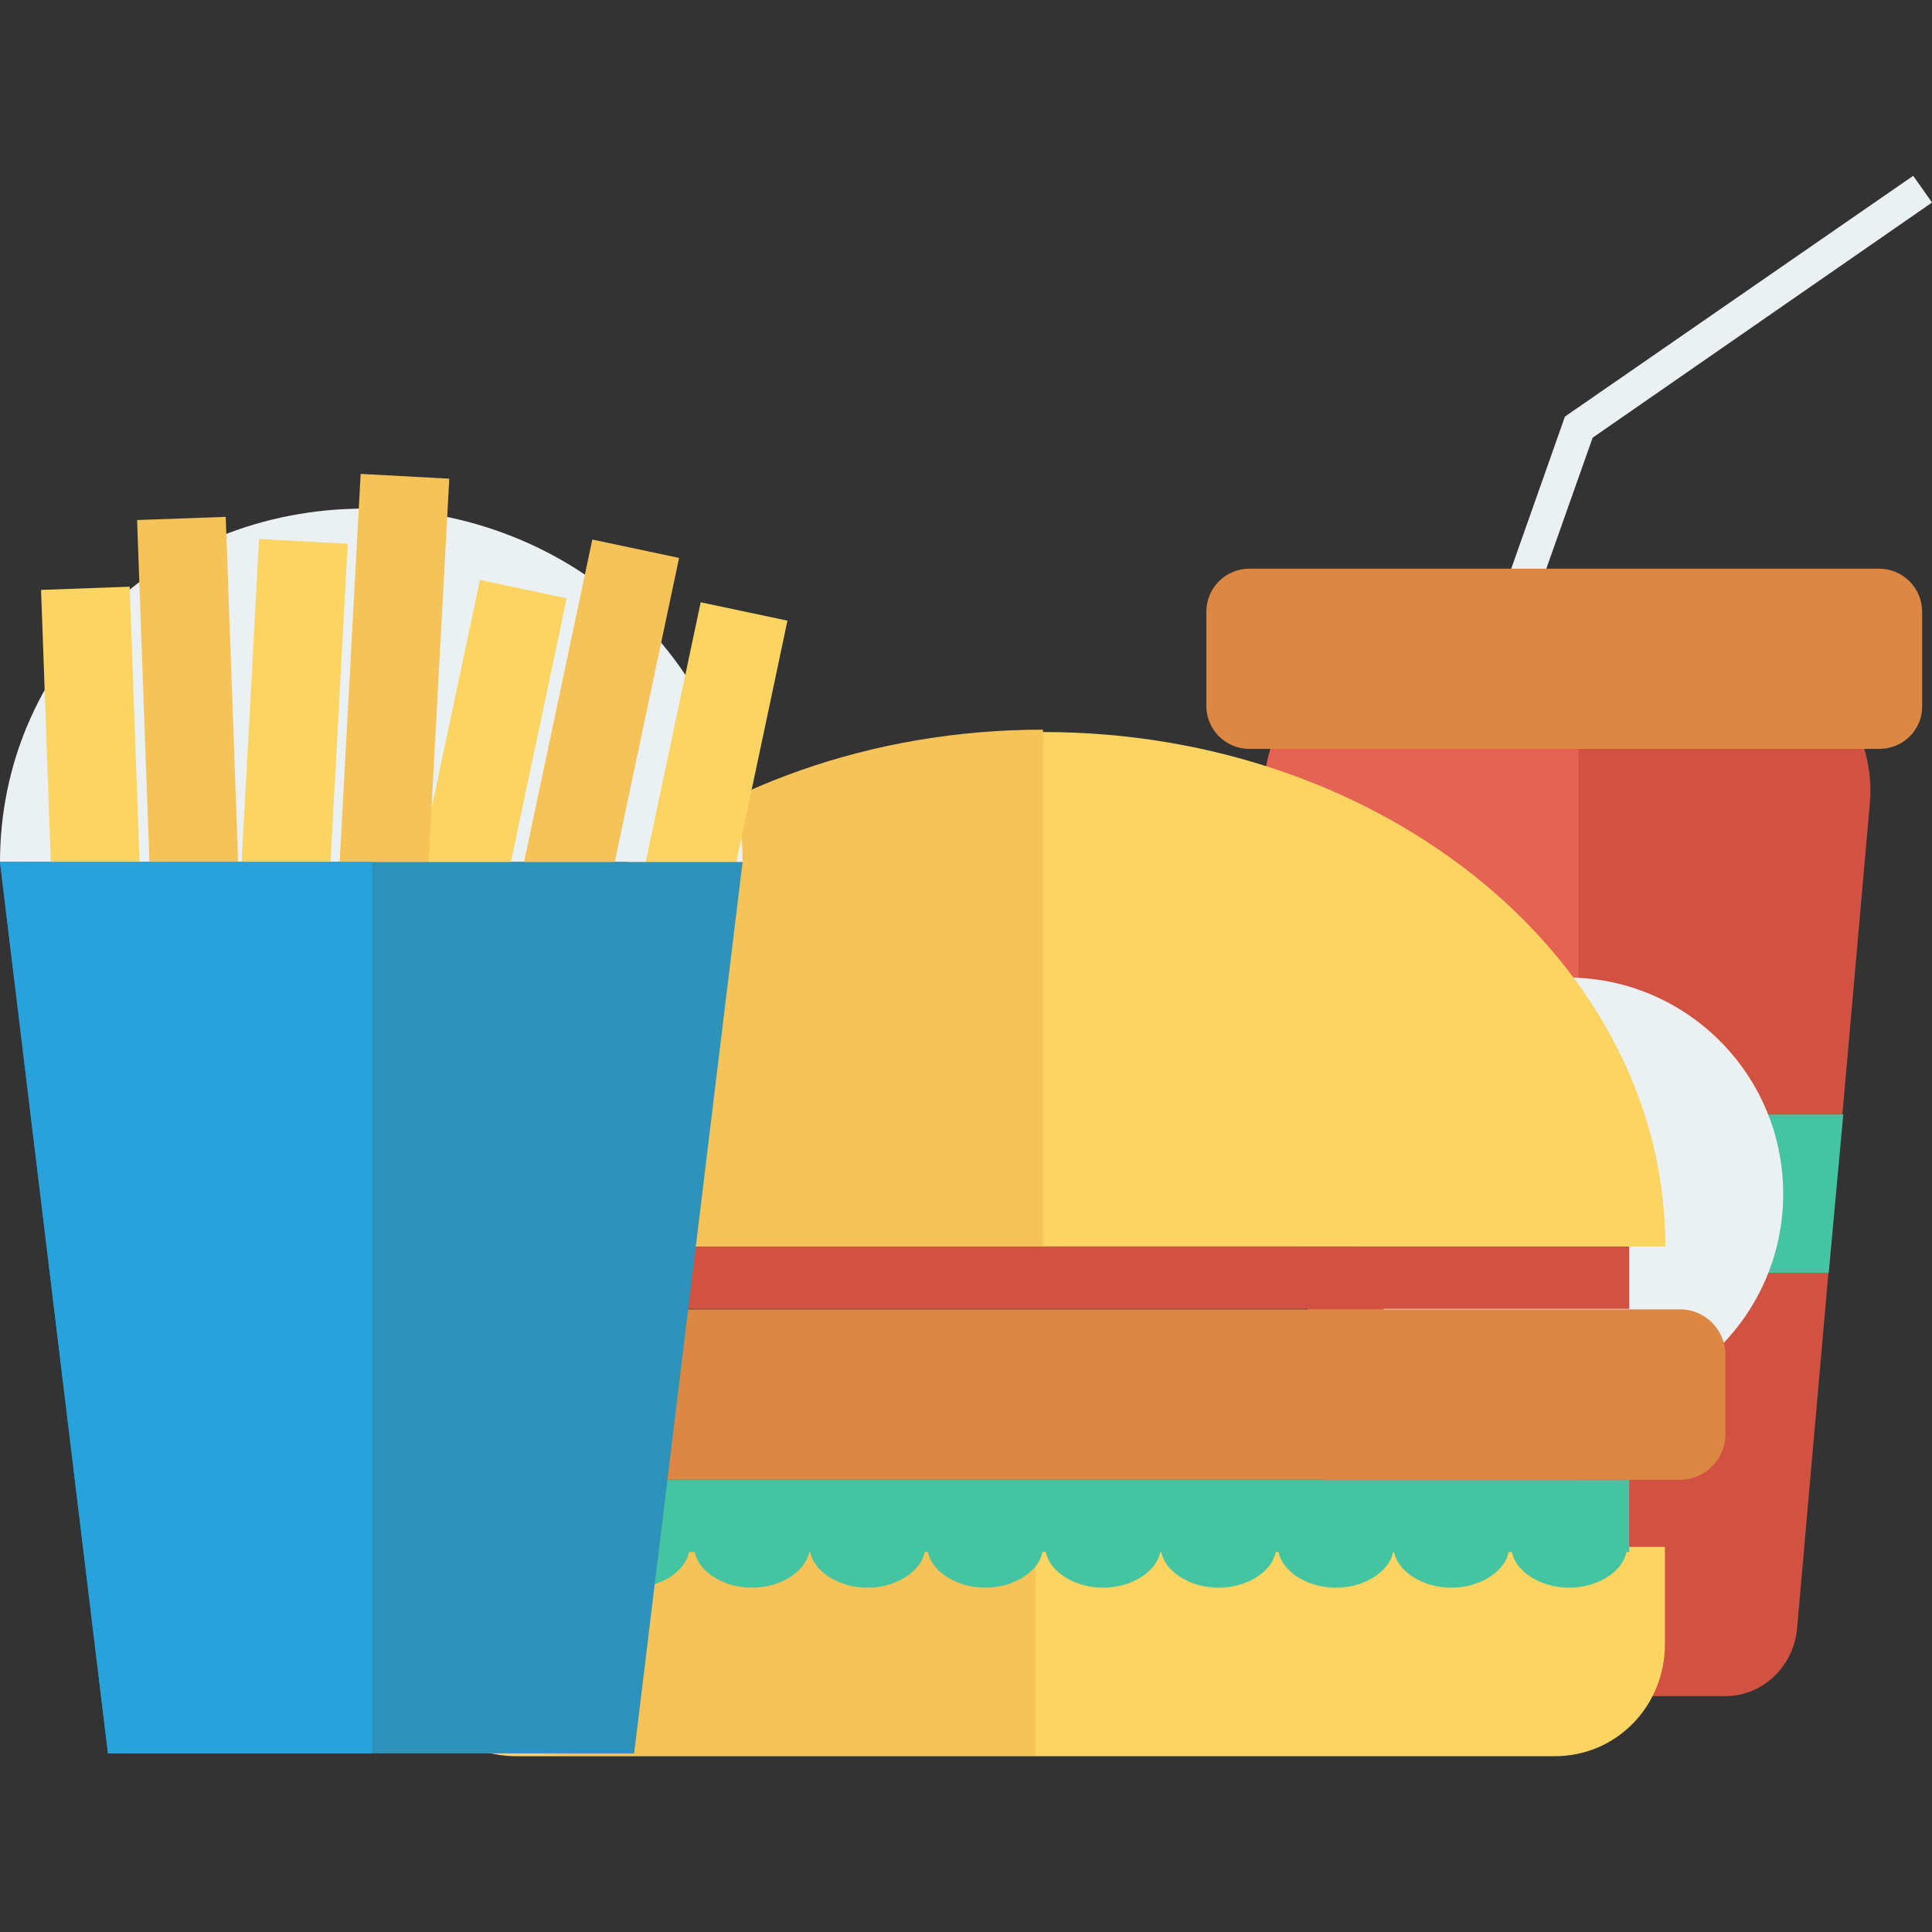 <?xml version="1.0" encoding="iso-8859-1"?>
<!-- Generator: Adobe Illustrator 19.0.0, SVG Export Plug-In . SVG Version: 6.00 Build 0)  -->
<svg version="1.1" id="Capa_1" xmlns="http://www.w3.org/2000/svg" xmlns:xlink="http://www.w3.org/1999/xlink" x="0px" y="0px"
	 viewBox="0 0 411.6 411.6" style="enable-background:new 0 0 411.6 411.6;" xml:space="preserve">
<rect x="0" y="0" width="411.6" height="411.6" fill="#333333" stroke="none"/>
<polygon style="fill:#EBF0F3;" points="291,229.85 284.4,227.55 333.4,88.75 407.6,37.45 411.6,43.15 339.3,93.25 "/>
<path style="fill:#D15241;" d="M367.6,361.35H300c-7.7,0-14.8-6.7-15.4-14.8l-15.3-174.7c-1-14.3,6.7-26.6,17.4-26.6h94.2
	c10.8,0,18.9,12.3,17.4,26.6l-15.4,174.6C382.4,354.65,375.8,361.35,367.6,361.35z"/>
<path style="fill:#E56353;" d="M336.3,361.35h-36.4c-7.7,0-14.8-6.7-15.4-14.8l-15.2-174.7c-1-14.3,6.7-26.6,17.4-26.6h49.6V361.35z
	"/>
<path style="fill:#DC8744;" d="M400.3,159.55H266.2c-5.1,0-9.2-4.1-9.2-9.2v-20c0-5.1,4.1-9.2,9.2-9.2h134.1c5.1,0,9.2,4.1,9.2,9.2
	v20C409.6,155.45,405.5,159.55,400.3,159.55z"/>
<polygon style="fill:#44C4A1;" points="278.5,271.15 274.9,237.45 392.7,237.45 389.6,271.15 "/>
<circle style="fill:#EBF0F3;" cx="333.8" cy="254.35" r="46.1"/>
<rect x="97.8" y="265.55" style="fill:#D15241;" width="249.3" height="13.3"/>
<path style="fill:#DC8744;" d="M357.9,315.25H90.1c-5.6,0-9.7-4.6-9.7-9.7v-16.9c0-5.6,4.6-9.7,9.7-9.7h267.8c5.6,0,9.7,4.6,9.7,9.7
	v16.9C367.6,310.65,363.5,315.25,357.9,315.25z"/>
<path style="fill:#FCD462;" d="M331.2,374.15H110c-13.3,0-24.1-10.8-24.1-24.1v-20.5h268.8v20.5
	C354.8,363.35,344.5,374.15,331.2,374.15z"/>
<path style="fill:#F6C358;" d="M220.6,329.55H86v8.7c0,20,15.9,35.8,35.8,35.8h98.8V329.55z"/>
<g>
	<path style="fill:#44C4A1;" d="M322,329.55c0,4.6,5.6,8.7,12.3,8.7c6.7,0,12.3-4.1,12.3-8.7"/>
	<path style="fill:#44C4A1;" d="M296.9,329.55c0,4.6,5.6,8.7,12.3,8.7s12.3-4.1,12.3-8.7"/>
	<path style="fill:#44C4A1;" d="M272.3,329.55c0,4.6,5.6,8.7,12.3,8.7c6.7,0,12.3-4.1,12.3-8.7"/>
	<path style="fill:#44C4A1;" d="M247.3,329.55c0,4.6,5.6,8.7,12.3,8.7c6.7,0,12.3-4.1,12.3-8.7"/>
	<path style="fill:#44C4A1;" d="M222.7,329.55c0,4.6,5.6,8.7,12.3,8.7s12.3-4.1,12.3-8.7"/>
	<path style="fill:#44C4A1;" d="M197.6,329.55c0,4.6,5.6,8.7,12.3,8.7s12.3-4.1,12.3-8.7"/>
	<path style="fill:#44C4A1;" d="M172.5,329.55c0,4.6,5.6,8.7,12.3,8.7s12.3-4.1,12.3-8.7"/>
	<path style="fill:#44C4A1;" d="M147.9,329.55c0,4.6,5.6,8.7,12.3,8.7s12.3-4.1,12.3-8.7"/>
	<path style="fill:#44C4A1;" d="M122.3,329.55c0,4.6,5.6,8.7,12.3,8.7s12.3-4.1,12.3-8.7"/>
	<path style="fill:#44C4A1;" d="M97.8,329.55c0,4.6,5.6,8.7,12.3,8.7c6.7,0,12.3-4.1,12.3-8.7"/>
	<rect x="97.8" y="315.25" style="fill:#44C4A1;" width="249.3" height="15.4"/>
</g>
<path style="fill:#FCD462;" d="M354.8,265.55c0-60.4-59.4-109.6-132.6-109.6s-132.6,49.2-132.6,109.6H354.8z"/>
<path style="fill:#F6C358;" d="M222.2,265.55H89.6c0-60.9,59.4-110.1,132.6-110.1L222.2,265.55L222.2,265.55z"/>
<path style="fill:#EBF0F3;" d="M0,183.65c0-41.5,33.3-75.3,77.8-75.3s80.4,33.8,80.4,75.3"/>
<rect x="75.772" y="187.84" transform="matrix(0.207 -0.978 0.978 0.207 -78.518 297.724)" style="fill:#FCD462;" width="137.205" height="18.901"/>
<rect x="52.683" y="174.484" transform="matrix(0.207 -0.978 0.978 0.207 -83.763 264.541)" style="fill:#F6C358;" width="137.205" height="18.901"/>
<rect x="28.745" y="183.1" transform="matrix(0.207 -0.978 0.978 0.207 -111.177 247.955)" style="fill:#FCD462;" width="137.205" height="18.901"/>
<rect x="13.902" y="160.6" transform="matrix(0.054 -0.999 0.999 0.054 -91.763 243.234)" style="fill:#F6C358;" width="137.195" height="18.899"/>
<rect x="-7.745" y="174.461" transform="matrix(0.054 -0.999 0.999 0.054 -126.079 234.73)" style="fill:#FCD462;" width="137.195" height="18.899"/>
<rect x="31.758" y="110.427" transform="matrix(0.999 -0.036 0.036 0.999 -6.495 1.62)" style="fill:#F6C358;" width="18.899" height="137.195"/>
<rect x="11.297" y="125.32" transform="matrix(0.999 -0.036 0.036 0.999 -7.051 0.885)" style="fill:#FCD462;" width="18.899" height="137.195"/>
<polygon style="fill:#2D93BA;" points="135.1,373.55 23,373.55 0,183.65 158.2,183.65 "/>
<polygon style="fill:#27A2DB;" points="79.3,373.55 23,373.55 0,183.65 79.3,183.65 "/>
<g>
</g>
<g>
</g>
<g>
</g>
<g>
</g>
<g>
</g>
<g>
</g>
<g>
</g>
<g>
</g>
<g>
</g>
<g>
</g>
<g>
</g>
<g>
</g>
<g>
</g>
<g>
</g>
<g>
</g>
</svg>
